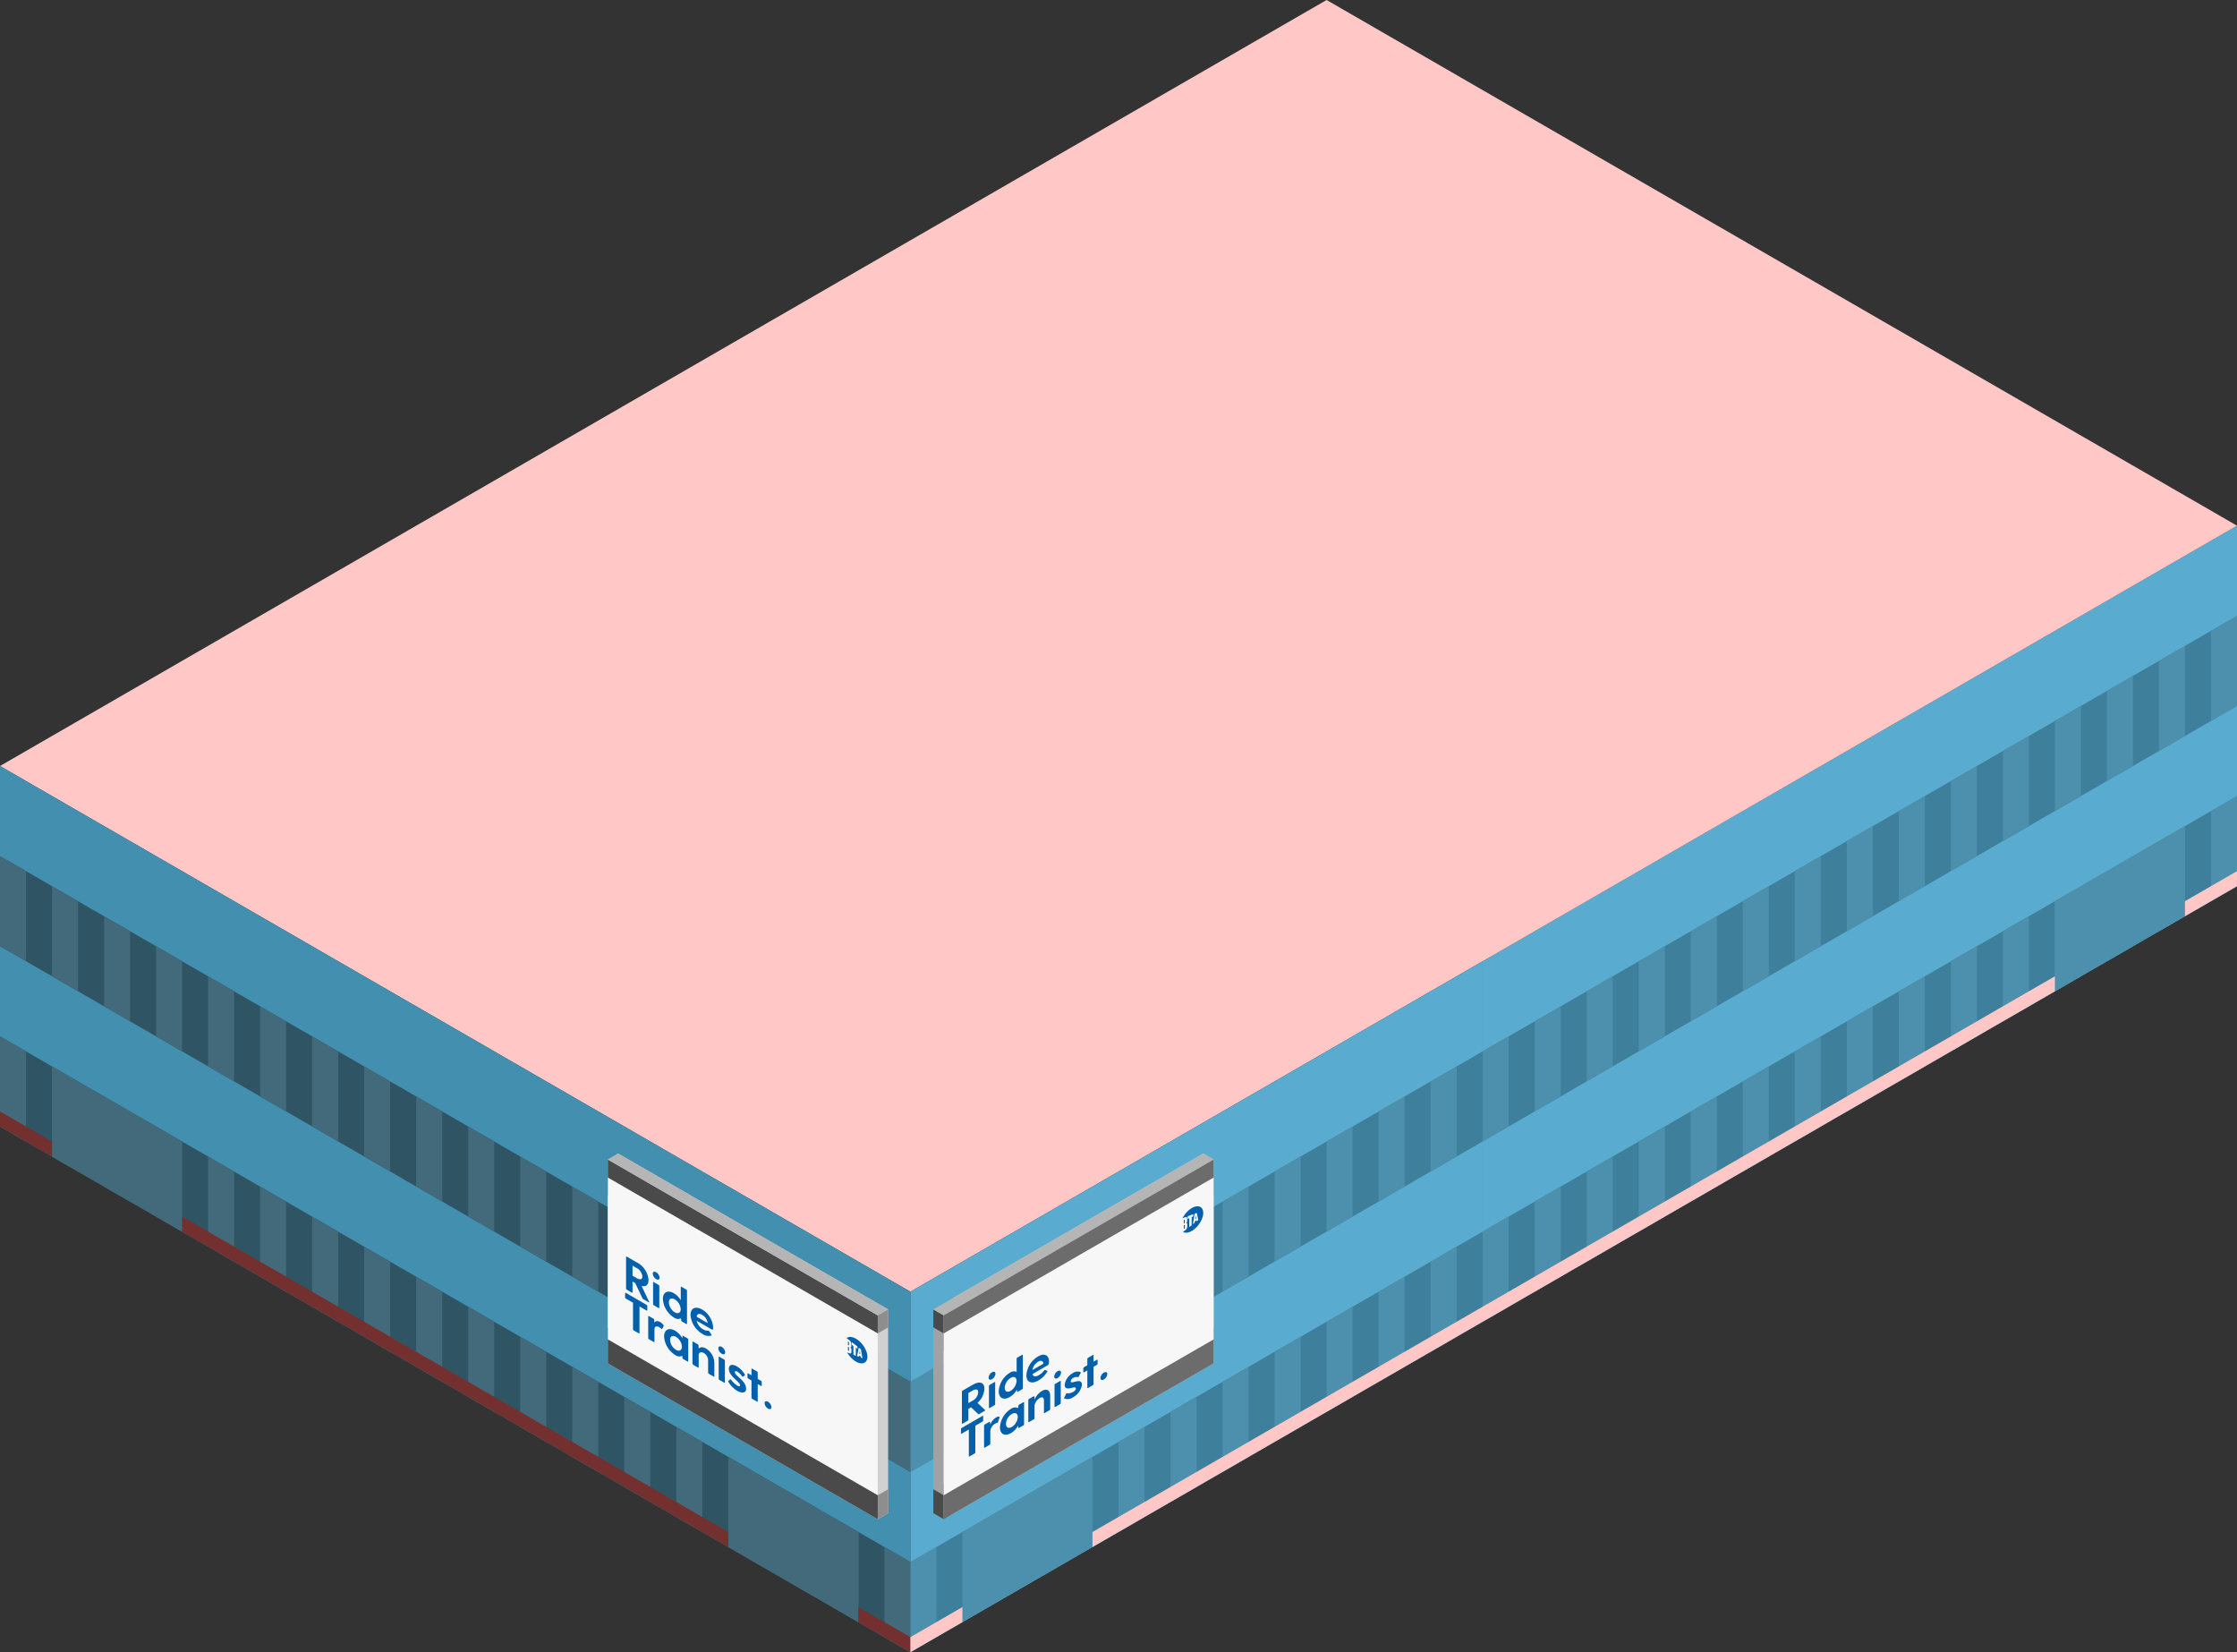 <svg id="Layer_1" data-name="Layer 1" xmlns="http://www.w3.org/2000/svg" viewBox="0 0 430 317.543">
  <rect x="0" y="0" width="430" height="317.543" fill="#333333" stroke="none"/>
  <defs>
    <style>
      .curtain-R-prim-light {
        fill: #59acd0;
      }

      .top-light {
        fill: #ffc8c6;
      }

      .curtain-L-prim-light {
        fill: #438fb0;
      }

      .curtain-L-prim-dark {
        fill: #2f5565;
      }

      .curtain-R-prim-dark {
        fill: #3e809c;
      }

      .curtain-L-prim-dark-light {
        fill: #426a7a;
      }

      .curtain-R-prim-dark-light {
        fill: #4d90ad;
      }

      .exterior-L-prim {
        fill: #73302e;
      }

      .cls-1 {
        fill: #a2a2a2;
      }

      .cls-2 {
        fill: #4a4a4a;
      }

      .cls-3 {
        fill: #d1d1d1;
      }

      .cls-4 {
        fill: #b5b5b5;
      }

      .cls-5 {
        fill: #6c6c6c;
      }

      .cls-6 {
        fill: #f7f7f7;
      }

      .cls-7 {
        fill: #0260ac;
      }

      .cls-8 {
        fill: #8e8e8e;
      }
    </style>
  </defs>
  <title>Artboard 36</title>
  <g id="root">
    <g>
      <path id="Path" class="curtain-R-prim-light" d="M285,184.752l145-83.716v69.282L285,254.034Z"/>
      <path id="anchor_0_248.261_430" class="top-light" d="M0,147.224,255,0,430,101.036,175,248.261Z"/>
      <path id="Path-2" data-name="Path" class="curtain-L-prim-light" d="M0,216.506,175,317.543V248.261L0,147.224Z"/>
      <path id="Path-3" data-name="Path" class="curtain-R-prim-light" d="M175,248.261l110-63.509v69.282L175,317.543Z"/>
      <path id="Path-4" data-name="Path" class="curtain-L-prim-dark" d="M175,265.581,0,164.545v17.32L175,282.902Z"/>
      <path id="Path-5" data-name="Path" class="curtain-L-prim-dark" d="M175,300.222,0,199.186v17.32L175,317.543Z"/>
      <path id="Path-6" data-name="Path" class="curtain-R-prim-dark" d="M175,265.581,430,118.357v17.32L175,282.902Z"/>
      <path id="Path-7" data-name="Path" class="curtain-R-prim-dark" d="M175,300.222,430,152.998v17.321L175,317.543Z"/>
      <path id="Path-8" data-name="Path" class="curtain-L-prim-dark-light" d="M0,164.545l5,2.887v17.32l-5-2.887Z"/>
      <path id="Path-9" data-name="Path" class="curtain-R-prim-dark-light" d="M280,204.96l-5,2.887v17.32l5-2.887Z"/>
      <path id="Path-10" data-name="Path" class="curtain-L-prim-dark-light" d="M0,199.186l5,2.887v17.32l-5-2.887Z"/>
      <path id="Path-11" data-name="Path" class="curtain-R-prim-dark-light" d="M280,239.601l-5,2.887v17.321l5-2.887Z"/>
      <path id="Path-12" data-name="Path" class="curtain-R-prim-dark-light" d="M390,141.451l-5,2.887v17.321l5-2.887Z"/>
      <path id="Path-13" data-name="Path" class="curtain-R-prim-dark-light" d="M390,176.092l-5,2.887v17.32l5-2.887Z"/>
      <path id="Path-14" data-name="Path" class="curtain-R-prim-dark-light" d="M420,124.13l-5,2.887v17.32l5-2.887Z"/>
      <path id="Path-15" data-name="Path" class="curtain-R-prim-dark-light" d="M420,158.771l-5,2.887v17.321l5-2.887Z"/>
      <path id="Path-16" data-name="Path" class="curtain-R-prim-dark-light" d="M430,118.357l-5,2.887v17.32l5-2.887Z"/>
      <path id="Path-17" data-name="Path" class="curtain-R-prim-dark-light" d="M430,152.998l-5,2.887v17.321l5-2.887Z"/>
      <path id="Path-18" data-name="Path" class="curtain-L-prim-dark-light" d="M80,210.733l5,2.887V230.94l-5-2.887Z"/>
      <path id="Path-19" data-name="Path" class="curtain-R-prim-dark-light" d="M200,251.148l-5,2.887v17.321l5-2.887Z"/>
      <path id="Path-20" data-name="Path" class="curtain-L-prim-dark-light" d="M80,245.374l5,2.887v17.32l-5-2.887Z"/>
      <path id="Path-21" data-name="Path" class="curtain-R-prim-dark-light" d="M310,187.639l-5,2.887v17.32l5-2.887Z"/>
      <path id="Path-22" data-name="Path" class="curtain-R-prim-dark-light" d="M310,222.28l-5,2.886v17.321l5-2.887Z"/>
      <path id="Path-23" data-name="Path" class="curtain-L-prim-dark-light" d="M40,187.639l5,2.887v17.32l-5-2.887Z"/>
      <path id="Path-24" data-name="Path" class="curtain-R-prim-dark-light" d="M240,228.054l-5,2.887v17.321l5-2.887Z"/>
      <path id="Path-25" data-name="Path" class="curtain-L-prim-dark-light" d="M40,222.28l5,2.887v17.32l-5-2.887Z"/>
      <path id="Path-26" data-name="Path" class="curtain-R-prim-dark-light" d="M240,262.695l-5,2.887v17.321l5-2.887Z"/>
      <path id="Path-27" data-name="Path" class="curtain-R-prim-dark-light" d="M350,164.545l-5,2.887v17.32l5-2.887Z"/>
      <path id="Path-28" data-name="Path" class="curtain-R-prim-dark-light" d="M350,199.186l-5,2.887v17.32l5-2.887Z"/>
      <path id="Path-29" data-name="Path" class="curtain-L-prim-dark-light" d="M120,233.827l5,2.887v17.321l-5-2.887Z"/>
      <path id="Path-30" data-name="Path" class="curtain-L-prim-dark-light" d="M120,268.468l5,2.887v17.32l-5-2.887Z"/>
      <path id="Path-31" data-name="Path" class="curtain-L-prim-dark-light" d="M20,176.092l5,2.887v17.32l-5-2.887Z"/>
      <path id="Path-32" data-name="Path" class="curtain-R-prim-dark-light" d="M260,216.506l-5,2.887v17.32l5-2.887Z"/>
      <path id="Path-33" data-name="Path" class="curtain-L-prim-dark-light" d="M20,210.733l5,2.887v17.32l-5-2.887Z"/>
      <path id="Path-34" data-name="Path" class="curtain-R-prim-dark-light" d="M260,251.148l-5,2.887v17.321l5-2.887Z"/>
      <path id="Path-35" data-name="Path" class="curtain-R-prim-dark-light" d="M370,152.998l-5,2.887v17.321l5-2.887Z"/>
      <path id="Path-36" data-name="Path" class="curtain-R-prim-dark-light" d="M370,187.639l-5,2.887v17.32l5-2.887Z"/>
      <path id="Path-37" data-name="Path" class="curtain-R-prim-dark-light" d="M400,135.677l-5,2.887v17.32l5-2.887Z"/>
      <path id="Path-38" data-name="Path" class="curtain-R-prim-dark-light" d="M400,170.318l-5,2.887v17.321l5-2.887Z"/>
      <path id="Path-39" data-name="Path" class="curtain-L-prim-dark-light" d="M100,222.28l5,2.887v17.321l-5-2.887Z"/>
      <path id="Path-40" data-name="Path" class="curtain-R-prim-dark-light" d="M180,262.695l-5,2.887v17.32l5-2.887Z"/>
      <path id="Path-41" data-name="Path" class="curtain-L-prim-dark-light" d="M100,256.921l5,2.887v17.32l-5-2.887Z"/>
      <path id="Path-42" data-name="Path" class="curtain-R-prim-dark-light" d="M180,297.336l-5,2.887v17.32l5-2.887Z"/>
      <path id="Path-43" data-name="Path" class="curtain-R-prim-dark-light" d="M290,199.186l-5,2.887v17.32l5-2.887Z"/>
      <path id="Path-44" data-name="Path" class="curtain-R-prim-dark-light" d="M290,233.827l-5,2.887v17.321l5-2.887Z"/>
      <path id="Path-45" data-name="Path" class="curtain-L-prim-dark-light" d="M60,199.186l5,2.887v17.32l-5-2.887Z"/>
      <path id="Path-46" data-name="Path" class="curtain-R-prim-dark-light" d="M220,239.601l-5,2.887v17.321l5-2.887Z"/>
      <path id="Path-47" data-name="Path" class="curtain-L-prim-dark-light" d="M60,233.827l5,2.887v17.32l-5-2.887Z"/>
      <path id="Path-48" data-name="Path" class="curtain-R-prim-dark-light" d="M220,274.241l-5,2.887v17.321l5-2.887Z"/>
      <path id="Path-49" data-name="Path" class="curtain-R-prim-dark-light" d="M330,176.092l-5,2.887v17.32l5-2.887Z"/>
      <path id="Path-50" data-name="Path" class="curtain-R-prim-dark-light" d="M330,210.733l-5,2.887V230.94l5-2.887Z"/>
      <path id="Path-51" data-name="Path" class="curtain-L-prim-dark-light" d="M140,245.374l5,2.887v17.32l-5-2.887Z"/>
      <path id="Path-52" data-name="Path" class="curtain-L-prim-dark-light" d="M140,280.015l5,2.887v17.32l-5-2.887Z"/>
      <path id="Path-53" data-name="Path" class="curtain-L-prim-dark-light" d="M160,256.921l5,2.887v17.32l-5-2.887Z"/>
      <path id="Path-54" data-name="Path" class="curtain-L-prim-dark-light" d="M160,291.562l5,2.887v17.32l-5-2.887Z"/>
      <path id="Path-55" data-name="Path" class="curtain-L-prim-dark-light" d="M10,170.318l5,2.887v17.321l-5-2.887Z"/>
      <path id="Path-56" data-name="Path" class="curtain-R-prim-dark-light" d="M270,210.733l-5,2.887V230.94l5-2.887Z"/>
      <path id="Path-57" data-name="Path" class="curtain-L-prim-dark-light" d="M10,204.959l5,2.887v17.32L10,222.28Z"/>
      <path id="Path-58" data-name="Path" class="curtain-R-prim-dark-light" d="M270,245.374l-5,2.887v17.32l5-2.887Z"/>
      <path id="Path-59" data-name="Path" class="curtain-R-prim-dark-light" d="M380,147.224l-5,2.887v17.321l5-2.887Z"/>
      <path id="Path-60" data-name="Path" class="curtain-R-prim-dark-light" d="M380,181.865l-5,2.887v17.32l5-2.887Z"/>
      <path id="Path-61" data-name="Path" class="curtain-R-prim-dark-light" d="M410,129.904l-5,2.887v17.32l5-2.887Z"/>
      <path id="Path-62" data-name="Path" class="curtain-R-prim-dark-light" d="M410,164.545l-5,2.887v17.321l5-2.887Z"/>
      <path id="Path-63" data-name="Path" class="curtain-L-prim-dark-light" d="M90,216.506l5,2.887v17.32l-5-2.887Z"/>
      <path id="Path-64" data-name="Path" class="curtain-R-prim-dark-light" d="M190,256.921l-5,2.887v17.32l5-2.887Z"/>
      <path id="Path-65" data-name="Path" class="curtain-L-prim-dark-light" d="M90,251.148l5,2.887v17.321l-5-2.887Z"/>
      <path id="Path-66" data-name="Path" class="curtain-R-prim-dark-light" d="M210,280.015l-25,14.434v17.32l25-14.434Z"/>
      <path id="Path-67" data-name="Path" class="curtain-L-prim-dark-light" d="M140,280.015l25,14.434v17.32l-25-14.434Z"/>
      <path id="Path-68" data-name="Path" class="curtain-L-prim-dark-light" d="M10,204.959l25,14.434v17.32L10,222.28Z"/>
      <path id="Path-69" data-name="Path" class="curtain-R-prim-dark-light" d="M420,158.771l-25,14.434v17.32l25-14.434Z"/>
      <path id="Path-70" data-name="Path" class="curtain-R-prim-dark-light" d="M300,193.412l-5,2.887V213.62l5-2.887Z"/>
      <path id="Path-71" data-name="Path" class="curtain-R-prim-dark-light" d="M300,228.054l-5,2.887v17.321l5-2.887Z"/>
      <path id="Path-72" data-name="Path" class="curtain-L-prim-dark-light" d="M50,193.412l5,2.887V213.62l-5-2.887Z"/>
      <path id="Path-73" data-name="Path" class="curtain-R-prim-dark-light" d="M230,233.827l-5,2.887v17.321l5-2.887Z"/>
      <path id="Path-74" data-name="Path" class="curtain-L-prim-dark-light" d="M50,228.053l5,2.887v17.32l-5-2.887Z"/>
      <path id="Path-75" data-name="Path" class="curtain-R-prim-dark-light" d="M230,268.468l-5,2.887v17.32l5-2.887Z"/>
      <path id="Path-76" data-name="Path" class="curtain-R-prim-dark-light" d="M340,170.318l-5,2.887v17.321l5-2.887Z"/>
      <path id="Path-77" data-name="Path" class="curtain-R-prim-dark-light" d="M340,204.96l-5,2.887v17.32l5-2.887Z"/>
      <path id="Path-78" data-name="Path" class="curtain-L-prim-dark-light" d="M130,239.601l5,2.887v17.321l-5-2.887Z"/>
      <path id="Path-79" data-name="Path" class="curtain-L-prim-dark-light" d="M130,274.241l5,2.887v17.321l-5-2.887Z"/>
      <path id="Path-80" data-name="Path" class="curtain-L-prim-dark-light" d="M30,181.865l5,2.887v17.321l-5-2.887Z"/>
      <path id="Path-81" data-name="Path" class="curtain-R-prim-dark-light" d="M250,222.28l-5,2.887v17.321l5-2.887Z"/>
      <path id="Path-82" data-name="Path" class="curtain-L-prim-dark-light" d="M30,216.506l5,2.887v17.32l-5-2.887Z"/>
      <path id="Path-83" data-name="Path" class="curtain-R-prim-dark-light" d="M250,256.921l-5,2.887v17.32l5-2.887Z"/>
      <path id="Path-84" data-name="Path" class="curtain-R-prim-dark-light" d="M360,158.771l-5,2.887v17.321l5-2.887Z"/>
      <path id="Path-85" data-name="Path" class="curtain-R-prim-dark-light" d="M360,193.412l-5,2.887V213.62l5-2.887Z"/>
      <path id="Path-86" data-name="Path" class="curtain-L-prim-dark-light" d="M110,228.054l5,2.887v17.321l-5-2.887Z"/>
      <path id="Path-87" data-name="Path" class="curtain-L-prim-dark-light" d="M110,262.695l5,2.887v17.321l-5-2.887Z"/>
      <path id="Path-88" data-name="Path" class="curtain-L-prim-dark-light" d="M70,204.959l5,2.887v17.32L70,222.28Z"/>
      <path id="Path-89" data-name="Path" class="curtain-R-prim-dark-light" d="M210,245.374l-5,2.887v17.32l5-2.887Z"/>
      <path id="Path-90" data-name="Path" class="curtain-L-prim-dark-light" d="M70,239.601l5,2.887v17.32l-5-2.887Z"/>
      <path id="Path-91" data-name="Path" class="curtain-R-prim-dark-light" d="M320,181.865l-5,2.887v17.321l5-2.887Z"/>
      <path id="Path-92" data-name="Path" class="curtain-R-prim-dark-light" d="M320,216.506l-5,2.887v17.32l5-2.887Z"/>
      <path id="Path-93" data-name="Path" class="curtain-L-prim-dark-light" d="M150,251.148l5,2.887v17.321l-5-2.887Z"/>
      <path id="Path-94" data-name="Path" class="curtain-L-prim-dark-light" d="M150,285.788l5,2.887v17.32l-5-2.887Z"/>
      <path id="Path-95" data-name="Path" class="curtain-L-prim-dark-light" d="M170,262.695l5,2.887v17.32l-5-2.887Z"/>
      <path id="Path-96" data-name="Path" class="curtain-L-prim-dark-light" d="M170,297.335l5,2.887v17.32l-5-2.887Z"/>
      <path id="Path-97" data-name="Path" class="exterior-L-prim" d="M165,308.882l10,5.774v2.887l-10-5.774Z"/>
      <path id="Path-98" data-name="Path" class="top-light" d="M185,308.882l-10,5.774v2.887l10-5.774Z"/>
      <path id="Path-99" data-name="Path" class="top-light" d="M395,187.639l-185,106.81v2.887l185-106.81Z"/>
      <path id="Path-100" data-name="Path" class="top-light" d="M430,167.432l-10,5.774v2.887l10-5.774Z"/>
      <path id="Path-101" data-name="Path" class="exterior-L-prim" d="M0,213.62l10,5.774v2.887L0,216.507Z"/>
      <path id="Path-102" data-name="Path" class="exterior-L-prim" d="M35,233.827l105,60.622v2.887L35,236.714Z"/>
    </g>
    <g>
      <g id="Group">
        <g id="Group-2" data-name="Group">
          <path id="Path-103" data-name="Path" class="cls-1" d="M179.404,251.668l1.996,1.153v39.171l-1.996-1.152Z"/>
          <path id="Path-104" data-name="Path" class="cls-2" d="M182.397,286.807l-.998.576-1.996-1.152v4.608l1.996,1.152.998-.576Z"/>
          <path id="Path-105" data-name="Path" class="cls-2" d="M182.397,252.244v3.456l-.998.576-1.996-1.153v-3.456l1.996,1.153Z"/>
          <path id="Path-106" data-name="Path" class="cls-3" d="M183.395,249.364l-1.996,3.456v39.171l51.883-29.954V222.866l-1.996-1.152Z"/>
          <path id="Path-107" data-name="Path" class="cls-4" d="M179.404,251.668l1.996,1.153,51.883-29.955-1.996-1.152Z"/>
        </g>
        <g id="Group-3" data-name="Group">
          <path id="Path-108" data-name="Path" class="cls-5" d="M233.282,255.124l-51.883,29.955v6.912l51.883-29.954Z"/>
          <path id="Path-109" data-name="Path" class="cls-5" d="M233.282,222.866v6.912l-51.883,29.955v-6.912Z"/>
          <path id="Path-110" data-name="Path" class="cls-6" d="M233.282,226.322,181.399,256.277v31.107l51.883-29.955Z"/>
          <g id="Group-4" data-name="Group">
            <path id="Path-111" data-name="Path" class="cls-7" d="M227.756,235.511c0-.101-.026-.119-.115-.065l-.086.051v.73c.029-.02.058-.041.086-.061a.225.225,0,0,0,.115-.215Z"/>
            <path id="Path-112" data-name="Path" class="cls-7" d="M227.75,234.92v-.398c0-.102-.026-.123-.115-.084l-.081.036v.688c.027-.015.054-.03.081-.044A.189.189,0,0,0,227.75,234.92Z"/>
            <path id="Path-113" data-name="Path" class="cls-7" d="M229.822,233.661c-.034.291-.047.344-.082.649.085-.055.096-.066.181-.121-.034-.245-.048-.279-.081-.536Z"/>
            <path id="Compound_Path" data-name="Compound Path" class="cls-7" d="M229.088,232.188a4.312,4.312,0,0,0-1.008.828,5.056,5.056,0,0,0-.784,1.133l.454-.175c.375-.141.453-.031.453.33v.309a.543.543,0,0,1-.172.413v.026c.138-.008.19.073.19.235v.35a.928.928,0,0,1-.466.862l-.353.271a1.229,1.229,0,0,0,.887.125,2.825,2.825,0,0,0,1.084-.495,4.947,4.947,0,0,0,1.706-2.235,2.946,2.946,0,0,0,.202-1.19,1.279,1.279,0,0,0-.339-.841,1.051,1.051,0,0,0-.797-.286,2.311,2.311,0,0,0-1.058.339Zm-.021,1.742v1.558c-.156.12-.31.24-.466.36v-1.71c-.103.045-.205.092-.308.137v-.51l1.082-.415v.441C229.272,233.839,229.17,233.884,229.067,233.93Zm.96.798c-.012-.083-.024-.101-.036-.184l-.318.224c-.012.109-.024.152-.036.262l-.329.254.318-1.999.421-.164.291,1.368Z"/>
          </g>
          <path id="Compound_Path-2" data-name="Compound Path" class="cls-7" d="M188.845,272.145l-3.988,2.302a.261.261,0,0,0-.137.215v.825c0,.081.054.104.137.057l1.377-.796v5.112c0,.082.055.105.137.058l.97-.56a.261.261,0,0,0,.136-.215v-5.112l1.369-.79a.261.261,0,0,0,.136-.214v-.825C188.981,272.12,188.927,272.098,188.845,272.145Zm3.235.144a.836.836,0,0,0-.598.137,2.788,2.788,0,0,0-1.133,1.379l-.036-.469c-.009-.076-.054-.104-.136-.058l-.88.508a.263.263,0,0,0-.136.215V278.17c0,.081.054.104.136.058l.924-.534a.261.261,0,0,0,.137-.214v-2.357a1.843,1.843,0,0,1,.924-1.494,1.361,1.361,0,0,1,.372-.151.278.278,0,0,0,.199-.206l.272-.828C192.153,272.365,192.153,272.302,192.081,272.289Zm4.631-2.783-.833.481a.279.279,0,0,0-.137.215l-.027.433a1.32,1.32,0,0,0-1.35.127,4.498,4.498,0,0,0-2.148,3.57c0,1.296.906,1.806,2.148,1.089a3.754,3.754,0,0,0,1.341-1.409l.036.36c.01.076.055.104.137.058l.833-.481a.262.262,0,0,0,.137-.215v-4.169C196.848,269.482,196.794,269.459,196.712,269.506Zm-2.202,4.743c-.662.382-1.141.124-1.141-.592a2.354,2.354,0,0,1,1.141-1.893c.653-.377,1.133-.092,1.133.579A2.435,2.435,0,0,1,194.51,274.249Zm5.755-6.894a3.59,3.59,0,0,0-1.405,1.636v-.009l-.036-.559c-.009-.077-.054-.105-.136-.058l-.888.512a.263.263,0,0,0-.136.215v4.169c0,.081.054.104.136.058l.924-.534a.261.261,0,0,0,.136-.214v-2.43a2.203,2.203,0,0,1,.979-1.435c.435-.251.833-.227.833.507v2.311c0,.082.055.104.137.058l.924-.533a.263.263,0,0,0,.136-.215v-2.529C201.869,267.118,201.171,266.832,200.265,267.355Zm3.036-2.496a1.363,1.363,0,0,0,.653-1.038c0-.362-.291-.494-.653-.285a1.367,1.367,0,0,0-.662,1.044C202.639,264.942,202.93,265.074,203.301,264.859Zm-.598,1.324v4.169c0,.082.054.105.136.058l.924-.534a.26.26,0,0,0,.137-.214v-4.17c0-.081-.054-.105-.137-.058l-.924.534A.263.263,0,0,0,202.703,266.183Zm3.109-.69a.898.898,0,0,1,.489-.663,1.263,1.263,0,0,1,.87-.158.165.165,0,0,0,.2-.106l.344-.652c.045-.081.063-.164.009-.196a1.593,1.593,0,0,0-1.522.208,2.966,2.966,0,0,0-1.541,2.24c0,1.496,2.149-.016,2.149.69,0,.281-.281.534-.572.702a1.916,1.916,0,0,1-1.105.231.163.163,0,0,0-.2.106l-.354.702c-.036.075-.054.149,0,.181a1.764,1.764,0,0,0,1.695-.235,3.286,3.286,0,0,0,1.695-2.338C207.969,264.575,205.812,266.219,205.812,265.494Zm5.03-4.145-.634.366v-1.223c0-.082-.055-.105-.137-.058l-.924.533a.263.263,0,0,0-.136.215v1.224l-.635.366a.262.262,0,0,0-.136.214v.707c0,.081.054.105.136.058l.635-.366V266.71c0,.082.054.105.136.058l.924-.533a.264.264,0,0,0,.137-.215v-3.326l.634-.366a.262.262,0,0,0,.137-.215v-.707C210.978,261.324,210.924,261.302,210.842,261.349Zm1.351,3.779a1.347,1.347,0,0,0,.653-1.038c0-.362-.29-.485-.653-.276a1.353,1.353,0,0,0-.662,1.034C211.53,265.219,211.821,265.342,212.192,265.127Zm-22.867,5.852-1.441-1.352a3.776,3.776,0,0,0,1.332-2.7c0-1.205-.806-1.6-2.302-.738l-1.876,1.083a.262.262,0,0,0-.137.215V273.56c0,.081.054.105.137.058l.97-.56a.262.262,0,0,0,.136-.215V270.777l.525-.304,1.369,1.322c.036.042.091.038.163-.003l1.034-.597C189.344,271.132,189.389,271.042,189.325,270.979Zm-3.181-3.248.743-.429c.58-.335,1.142-.424,1.142.31a1.993,1.993,0,0,1-1.142,1.629l-.743.429Zm4.55-2.663a1.362,1.362,0,0,0,.652-1.038c0-.362-.29-.494-.652-.285a1.367,1.367,0,0,0-.662,1.044C190.032,265.151,190.322,265.283,190.694,265.068Zm-.598,1.324v4.169c0,.081.054.105.136.057l.924-.534a.261.261,0,0,0,.136-.214v-4.169c0-.082-.054-.105-.136-.058l-.924.533A.263.263,0,0,0,190.096,266.393Zm6.38-5.995-.924.534a.263.263,0,0,0-.136.215v2.519a1.359,1.359,0,0,0-1.288.164,4.5,4.5,0,0,0-2.148,3.569c0,1.296.907,1.806,2.148,1.09a3.758,3.758,0,0,0,1.342-1.409l.036.359c.01.077.054.104.137.058l.833-.481a.263.263,0,0,0,.137-.214v-6.345C196.613,260.373,196.558,260.35,196.476,260.397Zm-2.202,6.918c-.662.382-1.142.124-1.142-.592a2.354,2.354,0,0,1,1.142-1.892c.653-.377,1.133-.092,1.133.579A2.433,2.433,0,0,1,194.274,267.315Zm7.368-5.595c0-1.205-.825-1.753-2.111-1.01a4.603,4.603,0,0,0-2.239,3.622c0,1.305.952,1.78,2.339.979a4.962,4.962,0,0,0,1.649-1.632c.073-.114.073-.178.01-.204l-.399-.16c-.064-.027-.118.004-.2.106a3.138,3.138,0,0,1-.943.852c-.698.403-1.151.33-1.268-.192l2.845-1.643C201.598,262.281,201.642,262.074,201.642,261.72Zm-2.102,0c.535-.309.961-.211,1.042.368l-2.121,1.224A2.252,2.252,0,0,1,199.54,261.72Z"/>
        </g>
      </g>
      <g id="Group-5" data-name="Group">
        <g id="Group-6" data-name="Group">
          <path id="Path-114" data-name="Path" class="cls-3" d="M118.837,221.714l-1.996,1.152v39.172l51.883,29.955L170.72,290.84V251.668Z"/>
          <path id="Path-115" data-name="Path" class="cls-2" d="M168.725,285.079l-51.883-29.954v6.912l51.883,29.955Z"/>
          <path id="Path-116" data-name="Path" class="cls-8" d="M168.725,287.384l1.996-1.152v4.608l-1.996,1.153Z"/>
          <path id="Path-117" data-name="Path" class="cls-2" d="M168.725,252.821v6.912l-51.883-29.955v-6.912Z"/>
          <path id="Path-118" data-name="Path" class="cls-4" d="M118.837,221.714l-1.996,1.152,51.883,29.955,1.996-1.153Z"/>
          <path id="Path-119" data-name="Path" class="cls-6" d="M168.725,256.277l-51.883-29.955v31.107l51.883,29.955Z"/>
          <path id="Path-120" data-name="Path" class="cls-8" d="M168.725,256.277l1.996-1.152v-3.457l-1.996,1.153Z"/>
          <g id="Group-7" data-name="Group">
            <path id="Path-121" data-name="Path" class="cls-7" d="M163.198,259.084a.19.19,0,0,0-.115-.198l-.086-.048v.73l.086.038c.089.04.115.018.115-.083Z"/>
            <path id="Path-122" data-name="Path" class="cls-7" d="M163.192,258.487v-.399a.225.225,0,0,0-.115-.216l-.081-.058v.688c.027.017.054.033.081.05C163.166,258.606,163.192,258.589,163.192,258.487Z"/>
            <path id="Path-123" data-name="Path" class="cls-7" d="M165.264,259.621c-.034.252-.047.29-.081.555.085.043.096.044.181.088-.034-.284-.048-.334-.082-.63Z"/>
            <path id="Compound_Path-3" data-name="Compound Path" class="cls-7" d="M164.53,257.3a2.35,2.35,0,0,0-1.008-.338,1.088,1.088,0,0,0-.784.228l.454.35a.917.917,0,0,1,.453.853v.31c0,.148-.036.228-.172.214v.026a.637.637,0,0,1,.19.455v.35c0,.361-.078.47-.466.323l-.353-.135a5.099,5.099,0,0,0,.887,1.149,3.864,3.864,0,0,0,1.084.757,1.84,1.84,0,0,0,1.014.179.969.969,0,0,0,.693-.444,1.581,1.581,0,0,0,.202-.956,3.5,3.5,0,0,0-.339-1.234,5.075,5.075,0,0,0-.796-1.207A4.364,4.364,0,0,0,164.53,257.3Zm-.021,1.718v1.558c-.156-.06-.311-.119-.466-.179v-1.71c-.103-.073-.205-.145-.308-.217v-.51l1.082.833v.442C164.714,259.163,164.612,259.091,164.509,259.018Zm.959,1.906c-.012-.097-.024-.128-.036-.227l-.318-.143c-.012.094-.024.124-.036.22l-.329-.126.318-1.632.421.322.291,1.705Z"/>
          </g>
          <path id="Compound_Path-4" data-name="Compound Path" class="cls-7" d="M124.288,250.789,120.3,248.486c-.082-.047-.137-.024-.137.058v.825a.261.261,0,0,0,.137.215l1.377.796V255.49a.262.262,0,0,0,.137.214l.97.56c.082.047.136.024.136-.058v-5.112l1.369.79c.081.047.136.024.136-.058v-.825A.262.262,0,0,0,124.288,250.789Zm3.235,3.88a1.979,1.979,0,0,0-.598-.554c-.535-.309-.897-.219-1.133.071l-.036-.511a.276.276,0,0,0-.136-.214l-.88-.508c-.082-.047-.136-.024-.136.058v4.169a.263.263,0,0,0,.136.215l.924.533c.082.047.137.025.137-.058v-2.356c0-.543.362-.751.924-.427a2.163,2.163,0,0,1,.372.279c.09.079.163.103.199.024l.272-.513C127.596,254.828,127.596,254.764,127.523,254.669Zm4.631,2.565-.833-.481c-.082-.047-.127-.018-.137.057l-.027.402a3.896,3.896,0,0,0-1.35-1.432c-1.242-.718-2.148-.207-2.148,1.089a4.497,4.497,0,0,0,2.148,3.57,1.289,1.289,0,0,0,1.341.14l.036.402a.278.278,0,0,0,.137.215l.833.481c.082.047.137.024.137-.058v-4.169A.262.262,0,0,0,132.154,257.233Zm-2.202,2.2a2.369,2.369,0,0,1-1.141-1.91c0-.706.48-.955,1.141-.573a2.402,2.402,0,0,1,1.133,1.887C131.085,259.507,130.605,259.81,129.952,259.433Zm5.755-.248c-.643-.371-1.114-.29-1.405.014V259.19l-.036-.601a.274.274,0,0,0-.136-.214l-.888-.513c-.081-.047-.136-.024-.136.058v4.169a.263.263,0,0,0,.136.215l.924.534c.082.047.136.024.136-.058v-2.43c0-.208.309-.692.98-.305a1.649,1.649,0,0,1,.833,1.47v2.312a.262.262,0,0,0,.137.214l.924.534c.081.047.136.024.136-.058v-2.529A3.32,3.32,0,0,0,135.707,259.185Zm3.036,1.01c.362.21.653.078.653-.285a1.361,1.361,0,0,0-.653-1.038c-.371-.215-.662-.083-.662.279A1.366,1.366,0,0,0,138.743,260.195Zm-.598.634v4.169a.263.263,0,0,0,.136.215l.924.533c.082.047.137.025.137-.057v-4.169a.261.261,0,0,0-.137-.214l-.924-.534C138.2,260.724,138.145,260.747,138.145,260.828Zm3.109,2.901c0-.227.208-.26.489-.098a3.169,3.169,0,0,1,.87.847c.082.11.144.165.2.124l.344-.254c.045-.029.063-.09.009-.185a4.355,4.355,0,0,0-1.522-1.55c-.797-.461-1.541-.391-1.541.461,0,1.495,2.149,2.463,2.149,3.171,0,.281-.281.209-.571.042a4.564,4.564,0,0,1-1.105-1.046c-.082-.111-.145-.165-.2-.124l-.354.295c-.036.034-.054.086,0,.181a4.954,4.954,0,0,0,1.695,1.722c.816.471,1.695.48,1.695-.381C143.411,265.301,141.254,264.454,141.254,263.729Zm5.029,1.663-.634-.366v-1.224a.264.264,0,0,0-.137-.215l-.924-.533c-.081-.047-.136-.025-.136.057v1.224l-.635-.366c-.081-.047-.136-.024-.136.058v.707a.263.263,0,0,0,.136.215l.635.366V268.64a.262.262,0,0,0,.136.214l.924.534c.081.047.137.024.137-.057v-3.326l.634.366c.082.047.137.024.137-.058v-.707A.261.261,0,0,0,146.284,265.392Zm1.351,5.338c.362.209.653.086.653-.285a1.349,1.349,0,0,0-.653-1.03c-.371-.214-.662-.092-.662.27A1.353,1.353,0,0,0,147.635,270.73Zm-22.867-20.553-1.441-3.016c.87.203,1.332-.247,1.332-1.161a4.154,4.154,0,0,0-2.302-3.396l-1.876-1.083c-.082-.047-.137-.025-.137.058v6.072a.262.262,0,0,0,.137.215l.97.559c.081.047.136.025.136-.058v-2.066l.525.303,1.369,2.901a.379.379,0,0,0,.163.185l1.034.596C124.786,250.351,124.831,250.314,124.767,250.177Zm-3.181-6.921.743.429a2.004,2.004,0,0,1,1.142,1.629c0,.743-.562.645-1.142.31l-.743-.429Zm4.55,2.591c.362.209.652.077.652-.285a1.361,1.361,0,0,0-.652-1.038c-.372-.215-.662-.083-.662.279A1.365,1.365,0,0,0,126.136,245.847Zm-.598.633v4.17a.261.261,0,0,0,.136.214l.924.534c.081.047.136.024.136-.058v-4.169a.263.263,0,0,0-.136-.215l-.924-.534C125.593,246.375,125.539,246.398,125.539,246.48Zm6.38,1.373-.924-.533c-.081-.047-.136-.025-.136.058v2.519a3.807,3.807,0,0,0-1.288-1.323c-1.241-.718-2.148-.207-2.148,1.089a4.499,4.499,0,0,0,2.148,3.57,1.291,1.291,0,0,0,1.342.14l.036.402a.276.276,0,0,0,.137.215l.833.481c.081.047.137.024.137-.058v-6.344A.264.264,0,0,0,131.919,247.853Zm-2.202,4.375a2.371,2.371,0,0,1-1.142-1.91c0-.706.481-.955,1.142-.573a2.401,2.401,0,0,1,1.133,1.887C130.849,252.302,130.369,252.605,129.716,252.228Zm7.368,2.913a4.312,4.312,0,0,0-2.111-3.448c-1.287-.743-2.239-.269-2.239,1.037a4.654,4.654,0,0,0,2.339,3.679,1.896,1.896,0,0,0,1.649.273c.073-.031.073-.094.01-.195l-.399-.619c-.064-.101-.118-.132-.2-.124a1.427,1.427,0,0,1-.943-.236,2.465,2.465,0,0,1-1.268-1.657l2.846,1.643C137.04,255.65,137.085,255.494,137.085,255.14Zm-2.102-2.428a2.155,2.155,0,0,1,1.042,1.572l-2.121-1.224C134.004,252.491,134.439,252.399,134.982,252.712Z"/>
        </g>
      </g>
    </g>
  </g>
</svg>
